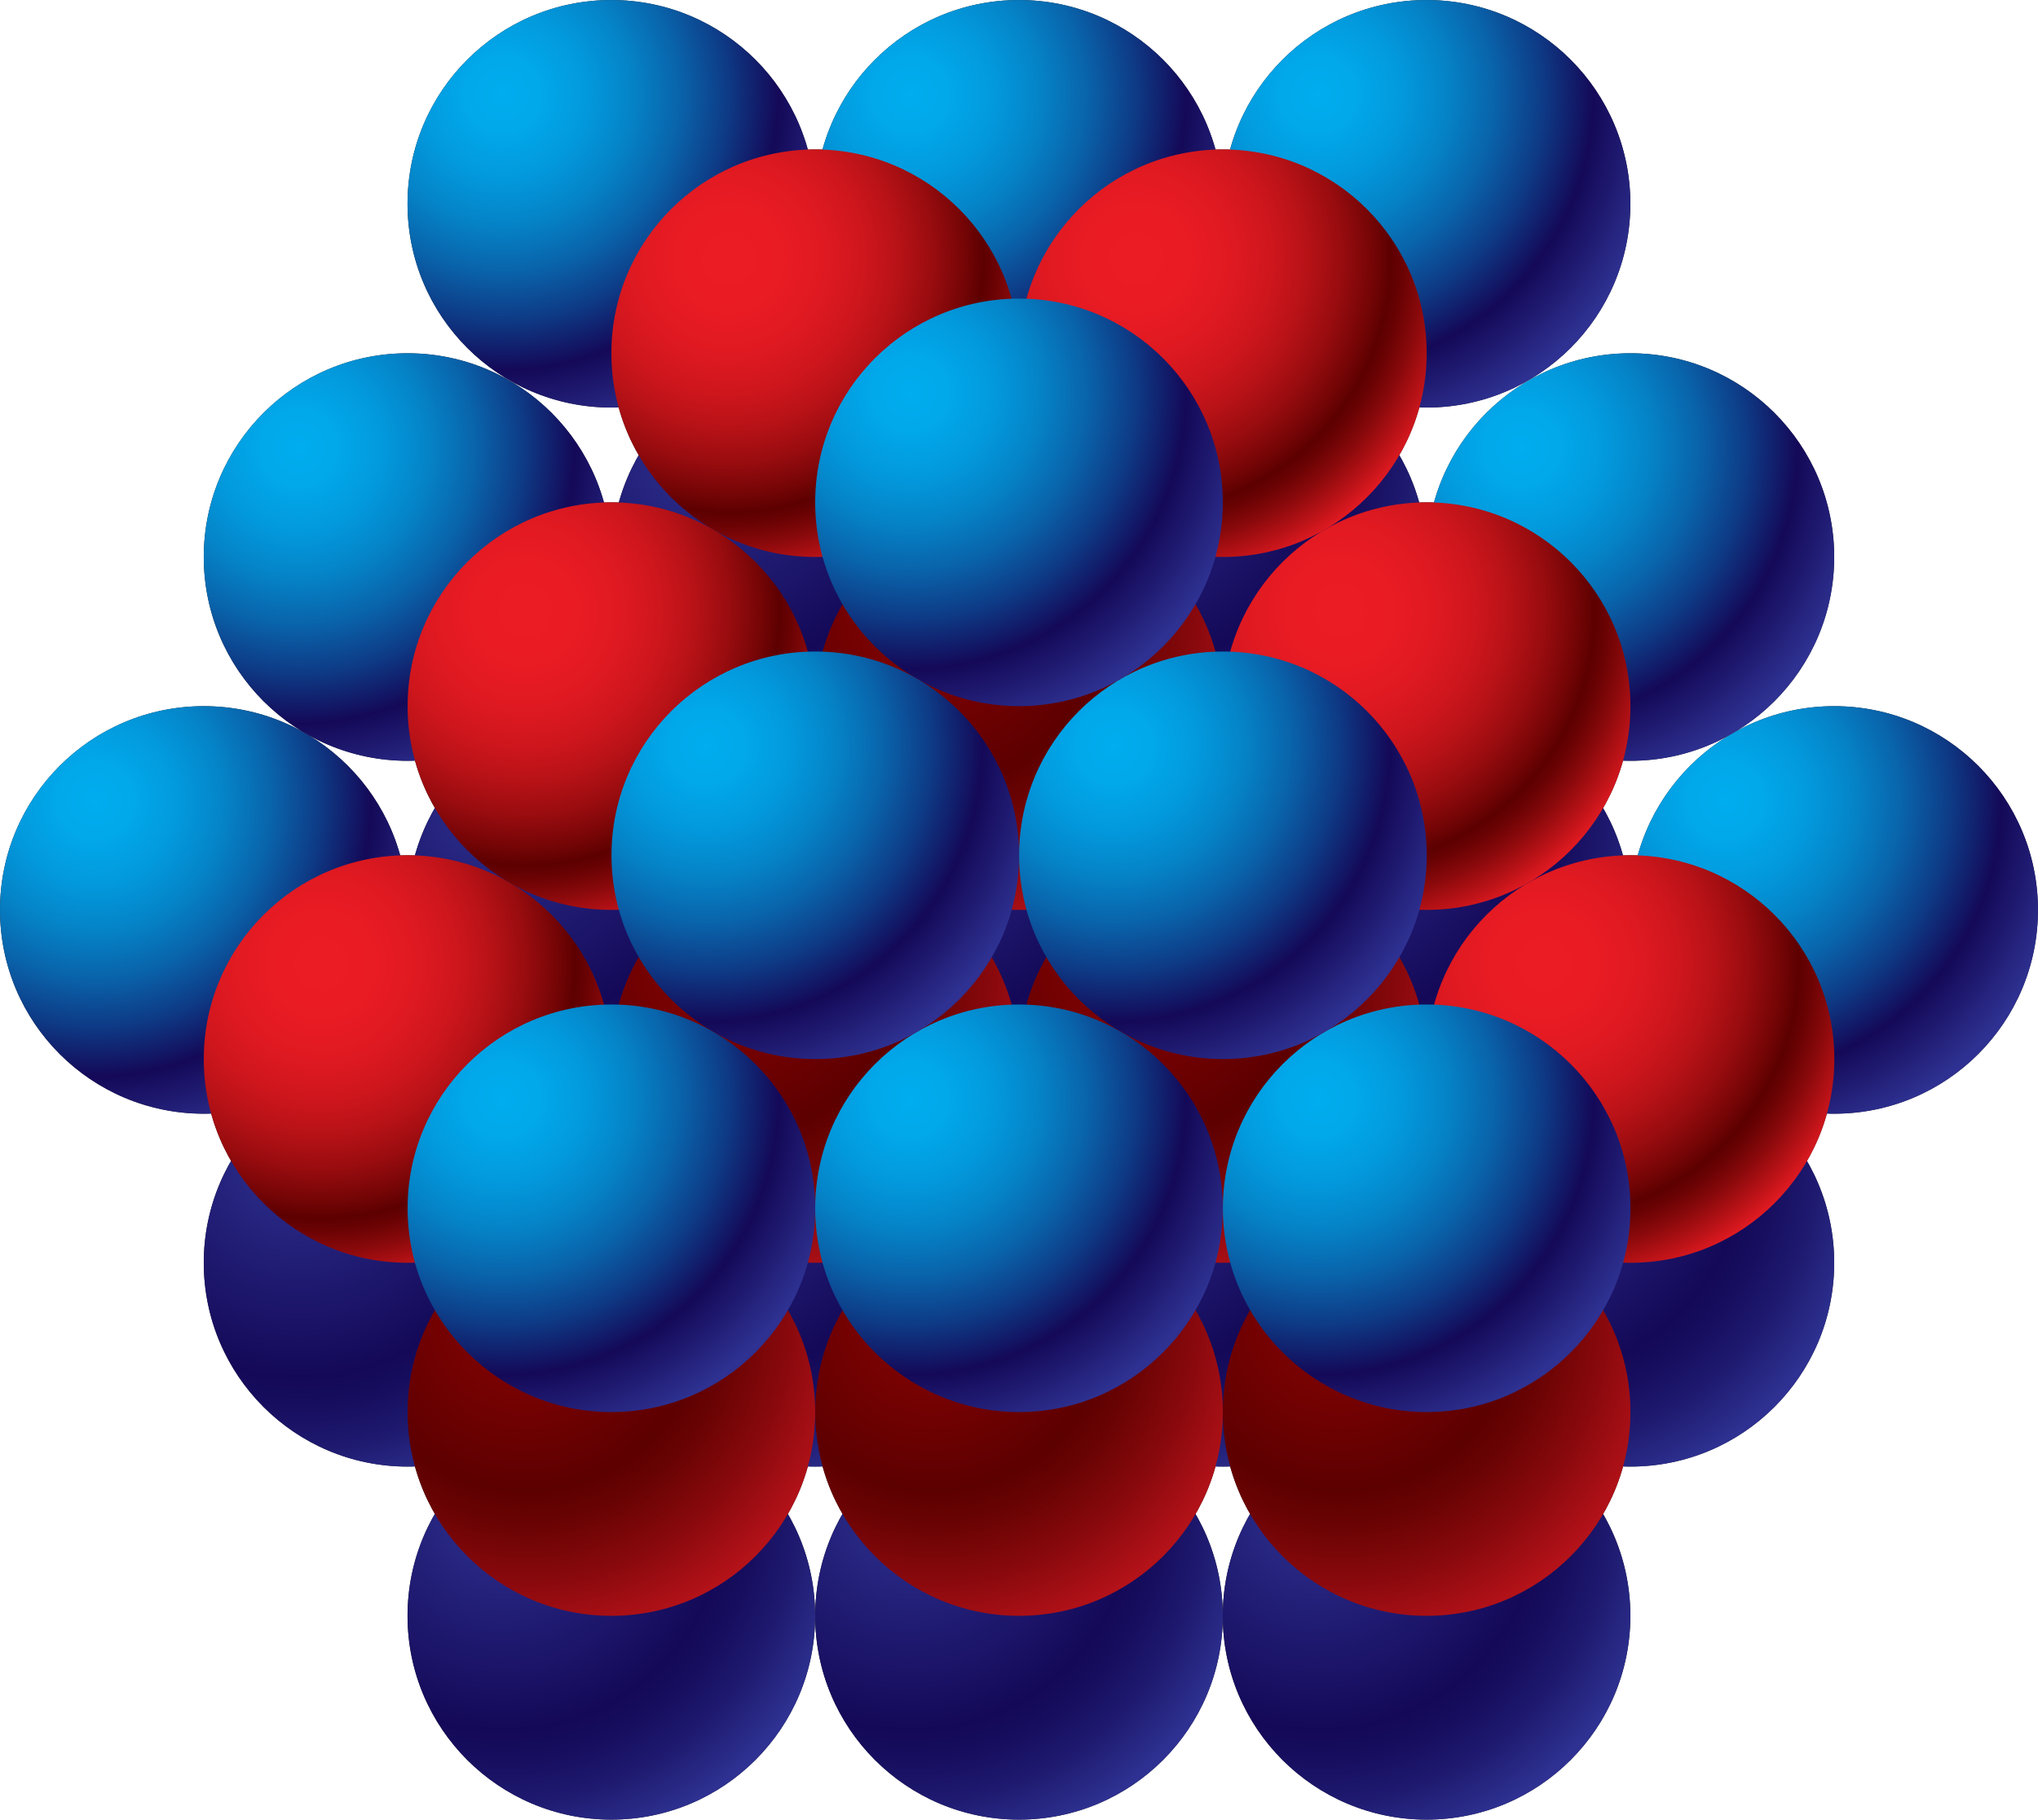 <?xml version="1.0" encoding="utf-8"?>
<!-- Generator: Adobe Illustrator 15.1.0, SVG Export Plug-In . SVG Version: 6.00 Build 0)  -->
<!DOCTYPE svg PUBLIC "-//W3C//DTD SVG 1.1//EN" "http://www.w3.org/Graphics/SVG/1.1/DTD/svg11.dtd">
<svg version="1.1" xmlns="http://www.w3.org/2000/svg" xmlns:xlink="http://www.w3.org/1999/xlink" x="0px" y="0px" width="72px"
	 height="64.297px" viewBox="0 0 72 64.297" enable-background="new 0 0 72 64.297" xml:space="preserve">
<g id="object">
	<g>
		<g>
			<g>
				<circle fill="#231F20" cx="21.598" cy="7.201" r="7.2"/>
			</g>
			<g>
				<circle fill="#231F20" cx="36" cy="7.201" r="7.2"/>
			</g>
			<g>
				<circle fill="#231F20" cx="50.399" cy="7.201" r="7.2"/>
			</g>
			<g>
				<circle fill="#231F20" cx="21.598" cy="32.153" r="7.2"/>
			</g>
			<g>
				<circle fill="#231F20" cx="7.2" cy="32.153" r="7.2"/>
			</g>
			<g>
				<circle fill="#231F20" cx="36" cy="32.153" r="7.2"/>
			</g>
			<g>
				<circle fill="#231F20" cx="50.399" cy="32.153" r="7.2"/>
			</g>
			<g>
				<circle fill="#231F20" cx="64.799" cy="32.153" r="7.2"/>
			</g>
			<g>
				<circle fill="#231F20" cx="21.598" cy="57.097" r="7.2"/>
			</g>
			<g>
				<circle fill="#231F20" cx="36" cy="57.097" r="7.2"/>
			</g>
			<g>
				<circle fill="#231F20" cx="50.399" cy="57.097" r="7.2"/>
			</g>
			<g>
				<circle fill="#231F20" cx="14.399" cy="19.683" r="7.2"/>
			</g>
			<g>
				<circle fill="#231F20" cx="28.801" cy="19.683" r="7.2"/>
			</g>
			<g>
				<circle fill="#231F20" cx="43.2" cy="19.683" r="7.2"/>
			</g>
			<g>
				<circle fill="#231F20" cx="57.6" cy="19.683" r="7.2"/>
			</g>
			<g>
				<circle fill="#231F20" cx="14.399" cy="44.622" r="7.2"/>
			</g>
			<g>
				<circle fill="#231F20" cx="28.801" cy="44.622" r="7.2"/>
			</g>
			<g>
				<circle fill="#231F20" cx="43.2" cy="44.622" r="7.2"/>
			</g>
			<g>
				<circle fill="#231F20" cx="57.6" cy="44.622" r="7.2"/>
			</g>
		</g>
		<g>
			<g>
				<g>
					<circle fill="#231F20" cx="28.799" cy="12.481" r="7.2"/>
				</g>
			</g>
			<g>
				<g>
					<circle fill="#231F20" cx="43.202" cy="12.481" r="7.2"/>
				</g>
			</g>
			<g>
				<g>
					<circle fill="#231F20" cx="28.799" cy="37.421" r="7.2"/>
				</g>
			</g>
			<g>
				<g>
					<circle fill="#231F20" cx="14.399" cy="37.421" r="7.2"/>
				</g>
			</g>
			<g>
				<g>
					<circle fill="#231F20" cx="43.202" cy="37.421" r="7.2"/>
				</g>
			</g>
			<g>
				<g>
					<circle fill="#231F20" cx="57.604" cy="37.421" r="7.2"/>
				</g>
			</g>
			<g>
				<g>
					<circle fill="#231F20" cx="36.002" cy="24.951" r="7.2"/>
				</g>
			</g>
			<g>
				<g>
					<circle fill="#231F20" cx="50.401" cy="24.951" r="7.2"/>
				</g>
			</g>
			<g>
				<g>
					<circle fill="#231F20" cx="21.6" cy="24.951" r="7.2"/>
				</g>
			</g>
			<g>
				<g>
					<circle fill="#231F20" cx="36.002" cy="49.896" r="7.2"/>
				</g>
			</g>
			<g>
				<g>
					<circle fill="#231F20" cx="50.401" cy="49.896" r="7.2"/>
				</g>
			</g>
			<g>
				<g>
					<circle fill="#231F20" cx="21.6" cy="49.896" r="7.2"/>
				</g>
			</g>
		</g>
		<g>
			<g>
				<g>
					<circle fill="#231F20" cx="36" cy="17.751" r="7.2"/>
				</g>
			</g>
			<g>
				<g>
					<circle fill="#231F20" cx="36" cy="42.695" r="7.2"/>
				</g>
			</g>
			<g>
				<g>
					<circle fill="#231F20" cx="21.6" cy="42.695" r="7.2"/>
				</g>
			</g>
			<g>
				<g>
					<circle fill="#231F20" cx="50.403" cy="42.695" r="7.2"/>
				</g>
			</g>
			<g>
				<g>
					<circle fill="#231F20" cx="28.803" cy="30.222" r="7.2"/>
				</g>
			</g>
			<g>
				<g>
					<circle fill="#231F20" cx="43.204" cy="30.222" r="7.2"/>
				</g>
			</g>
		</g>
	</g>
	<g>
		<g>
			<radialGradient id="SVGID_1_" cx="17.756" cy="3.34" r="12.411" gradientUnits="userSpaceOnUse">
				<stop  offset="0" style="stop-color:#00ADEE"/>
				<stop  offset="0.109" style="stop-color:#01A8EA"/>
				<stop  offset="0.233" style="stop-color:#029ADD"/>
				<stop  offset="0.365" style="stop-color:#0584C8"/>
				<stop  offset="0.502" style="stop-color:#0964AB"/>
				<stop  offset="0.643" style="stop-color:#0E3A85"/>
				<stop  offset="0.785" style="stop-color:#140958"/>
				<stop  offset="1" style="stop-color:#2E3191"/>
			</radialGradient>
			<circle fill="url(#SVGID_1_)" cx="21.598" cy="7.201" r="7.2"/>
		</g>
		<g>
			<radialGradient id="SVGID_2_" cx="32.158" cy="3.34" r="12.411" gradientUnits="userSpaceOnUse">
				<stop  offset="0" style="stop-color:#00ADEE"/>
				<stop  offset="0.109" style="stop-color:#01A8EA"/>
				<stop  offset="0.233" style="stop-color:#029ADD"/>
				<stop  offset="0.365" style="stop-color:#0584C8"/>
				<stop  offset="0.502" style="stop-color:#0964AB"/>
				<stop  offset="0.643" style="stop-color:#0E3A85"/>
				<stop  offset="0.785" style="stop-color:#140958"/>
				<stop  offset="1" style="stop-color:#2E3191"/>
			</radialGradient>
			<circle fill="url(#SVGID_2_)" cx="36" cy="7.201" r="7.2"/>
		</g>
		<g>
			<radialGradient id="SVGID_3_" cx="46.557" cy="3.34" r="12.411" gradientUnits="userSpaceOnUse">
				<stop  offset="0" style="stop-color:#00ADEE"/>
				<stop  offset="0.109" style="stop-color:#01A8EA"/>
				<stop  offset="0.233" style="stop-color:#029ADD"/>
				<stop  offset="0.365" style="stop-color:#0584C8"/>
				<stop  offset="0.502" style="stop-color:#0964AB"/>
				<stop  offset="0.643" style="stop-color:#0E3A85"/>
				<stop  offset="0.785" style="stop-color:#140958"/>
				<stop  offset="1" style="stop-color:#2E3191"/>
			</radialGradient>
			<circle fill="url(#SVGID_3_)" cx="50.399" cy="7.201" r="7.2"/>
		</g>
		<g>
			<radialGradient id="SVGID_4_" cx="17.756" cy="28.293" r="12.41" gradientUnits="userSpaceOnUse">
				<stop  offset="0" style="stop-color:#2E3191"/>
				<stop  offset="0.638" style="stop-color:#140958"/>
				<stop  offset="0.725" style="stop-color:#170E5F"/>
				<stop  offset="0.849" style="stop-color:#1F1B71"/>
				<stop  offset="0.993" style="stop-color:#2D308F"/>
				<stop  offset="1" style="stop-color:#2E3191"/>
			</radialGradient>
			<circle fill="url(#SVGID_4_)" cx="21.598" cy="32.153" r="7.2"/>
		</g>
		<g>
			<radialGradient id="SVGID_5_" cx="3.358" cy="28.293" r="12.41" gradientUnits="userSpaceOnUse">
				<stop  offset="0" style="stop-color:#00ADEE"/>
				<stop  offset="0.109" style="stop-color:#01A8EA"/>
				<stop  offset="0.233" style="stop-color:#029ADD"/>
				<stop  offset="0.365" style="stop-color:#0584C8"/>
				<stop  offset="0.502" style="stop-color:#0964AB"/>
				<stop  offset="0.643" style="stop-color:#0E3A85"/>
				<stop  offset="0.785" style="stop-color:#140958"/>
				<stop  offset="1" style="stop-color:#2E3191"/>
			</radialGradient>
			<circle fill="url(#SVGID_5_)" cx="7.2" cy="32.153" r="7.2"/>
		</g>
		<g>
			<radialGradient id="SVGID_6_" cx="32.158" cy="28.293" r="12.41" gradientUnits="userSpaceOnUse">
				<stop  offset="0" style="stop-color:#2E3191"/>
				<stop  offset="0.638" style="stop-color:#140958"/>
				<stop  offset="0.725" style="stop-color:#170E5F"/>
				<stop  offset="0.849" style="stop-color:#1F1B71"/>
				<stop  offset="0.993" style="stop-color:#2D308F"/>
				<stop  offset="1" style="stop-color:#2E3191"/>
			</radialGradient>
			<circle fill="url(#SVGID_6_)" cx="36" cy="32.153" r="7.2"/>
		</g>
		<g>
			<radialGradient id="SVGID_7_" cx="46.557" cy="28.293" r="12.41" gradientUnits="userSpaceOnUse">
				<stop  offset="0" style="stop-color:#2E3191"/>
				<stop  offset="0.638" style="stop-color:#140958"/>
				<stop  offset="0.725" style="stop-color:#170E5F"/>
				<stop  offset="0.849" style="stop-color:#1F1B71"/>
				<stop  offset="0.993" style="stop-color:#2D308F"/>
				<stop  offset="1" style="stop-color:#2E3191"/>
			</radialGradient>
			<circle fill="url(#SVGID_7_)" cx="50.399" cy="32.153" r="7.2"/>
		</g>
		<g>
			<radialGradient id="SVGID_8_" cx="60.958" cy="28.293" r="12.41" gradientUnits="userSpaceOnUse">
				<stop  offset="0" style="stop-color:#00ADEE"/>
				<stop  offset="0.109" style="stop-color:#01A8EA"/>
				<stop  offset="0.233" style="stop-color:#029ADD"/>
				<stop  offset="0.365" style="stop-color:#0584C8"/>
				<stop  offset="0.502" style="stop-color:#0964AB"/>
				<stop  offset="0.643" style="stop-color:#0E3A85"/>
				<stop  offset="0.785" style="stop-color:#140958"/>
				<stop  offset="1" style="stop-color:#2E3191"/>
			</radialGradient>
			<circle fill="url(#SVGID_8_)" cx="64.799" cy="32.153" r="7.2"/>
		</g>
		<g>
			<radialGradient id="SVGID_9_" cx="17.756" cy="53.236" r="12.411" gradientUnits="userSpaceOnUse">
				<stop  offset="0" style="stop-color:#2E3191"/>
				<stop  offset="0.638" style="stop-color:#140958"/>
				<stop  offset="0.725" style="stop-color:#170E5F"/>
				<stop  offset="0.849" style="stop-color:#1F1B71"/>
				<stop  offset="0.993" style="stop-color:#2D308F"/>
				<stop  offset="1" style="stop-color:#2E3191"/>
			</radialGradient>
			<circle fill="url(#SVGID_9_)" cx="21.598" cy="57.097" r="7.2"/>
		</g>
		<g>
			<radialGradient id="SVGID_10_" cx="32.158" cy="53.236" r="12.411" gradientUnits="userSpaceOnUse">
				<stop  offset="0" style="stop-color:#2E3191"/>
				<stop  offset="0.638" style="stop-color:#140958"/>
				<stop  offset="0.725" style="stop-color:#170E5F"/>
				<stop  offset="0.849" style="stop-color:#1F1B71"/>
				<stop  offset="0.993" style="stop-color:#2D308F"/>
				<stop  offset="1" style="stop-color:#2E3191"/>
			</radialGradient>
			<circle fill="url(#SVGID_10_)" cx="36" cy="57.097" r="7.2"/>
		</g>
		<g>
			<radialGradient id="SVGID_11_" cx="46.557" cy="53.236" r="12.411" gradientUnits="userSpaceOnUse">
				<stop  offset="0" style="stop-color:#2E3191"/>
				<stop  offset="0.638" style="stop-color:#140958"/>
				<stop  offset="0.725" style="stop-color:#170E5F"/>
				<stop  offset="0.849" style="stop-color:#1F1B71"/>
				<stop  offset="0.993" style="stop-color:#2D308F"/>
				<stop  offset="1" style="stop-color:#2E3191"/>
			</radialGradient>
			<circle fill="url(#SVGID_11_)" cx="50.399" cy="57.097" r="7.2"/>
		</g>
		<g>
			<radialGradient id="SVGID_12_" cx="10.557" cy="15.822" r="12.411" gradientUnits="userSpaceOnUse">
				<stop  offset="0" style="stop-color:#00ADEE"/>
				<stop  offset="0.109" style="stop-color:#01A8EA"/>
				<stop  offset="0.233" style="stop-color:#029ADD"/>
				<stop  offset="0.365" style="stop-color:#0584C8"/>
				<stop  offset="0.502" style="stop-color:#0964AB"/>
				<stop  offset="0.643" style="stop-color:#0E3A85"/>
				<stop  offset="0.785" style="stop-color:#140958"/>
				<stop  offset="1" style="stop-color:#2E3191"/>
			</radialGradient>
			<circle fill="url(#SVGID_12_)" cx="14.399" cy="19.683" r="7.2"/>
		</g>
		<g>
			<radialGradient id="SVGID_13_" cx="24.959" cy="15.822" r="12.411" gradientUnits="userSpaceOnUse">
				<stop  offset="0" style="stop-color:#2E3191"/>
				<stop  offset="0.638" style="stop-color:#140958"/>
				<stop  offset="0.725" style="stop-color:#170E5F"/>
				<stop  offset="0.849" style="stop-color:#1F1B71"/>
				<stop  offset="0.993" style="stop-color:#2D308F"/>
				<stop  offset="1" style="stop-color:#2E3191"/>
			</radialGradient>
			<circle fill="url(#SVGID_13_)" cx="28.801" cy="19.683" r="7.2"/>
		</g>
		<g>
			<radialGradient id="SVGID_14_" cx="39.357" cy="15.822" r="12.411" gradientUnits="userSpaceOnUse">
				<stop  offset="0" style="stop-color:#2E3191"/>
				<stop  offset="0.638" style="stop-color:#140958"/>
				<stop  offset="0.725" style="stop-color:#170E5F"/>
				<stop  offset="0.849" style="stop-color:#1F1B71"/>
				<stop  offset="0.993" style="stop-color:#2D308F"/>
				<stop  offset="1" style="stop-color:#2E3191"/>
			</radialGradient>
			<circle fill="url(#SVGID_14_)" cx="43.2" cy="19.683" r="7.2"/>
		</g>
		<g>
			<radialGradient id="SVGID_15_" cx="53.758" cy="15.822" r="12.41" gradientUnits="userSpaceOnUse">
				<stop  offset="0" style="stop-color:#00ADEE"/>
				<stop  offset="0.109" style="stop-color:#01A8EA"/>
				<stop  offset="0.233" style="stop-color:#029ADD"/>
				<stop  offset="0.365" style="stop-color:#0584C8"/>
				<stop  offset="0.502" style="stop-color:#0964AB"/>
				<stop  offset="0.643" style="stop-color:#0E3A85"/>
				<stop  offset="0.785" style="stop-color:#140958"/>
				<stop  offset="1" style="stop-color:#2E3191"/>
			</radialGradient>
			<circle fill="url(#SVGID_15_)" cx="57.6" cy="19.683" r="7.2"/>
		</g>
		<g>
			<radialGradient id="SVGID_16_" cx="10.557" cy="40.762" r="12.411" gradientUnits="userSpaceOnUse">
				<stop  offset="0" style="stop-color:#2E3191"/>
				<stop  offset="0.638" style="stop-color:#140958"/>
				<stop  offset="0.725" style="stop-color:#170E5F"/>
				<stop  offset="0.849" style="stop-color:#1F1B71"/>
				<stop  offset="0.993" style="stop-color:#2D308F"/>
				<stop  offset="1" style="stop-color:#2E3191"/>
			</radialGradient>
			<circle fill="url(#SVGID_16_)" cx="14.399" cy="44.622" r="7.2"/>
		</g>
		<g>
			<radialGradient id="SVGID_17_" cx="24.959" cy="40.762" r="12.411" gradientUnits="userSpaceOnUse">
				<stop  offset="0" style="stop-color:#2E3191"/>
				<stop  offset="0.638" style="stop-color:#140958"/>
				<stop  offset="0.725" style="stop-color:#170E5F"/>
				<stop  offset="0.849" style="stop-color:#1F1B71"/>
				<stop  offset="0.993" style="stop-color:#2D308F"/>
				<stop  offset="1" style="stop-color:#2E3191"/>
			</radialGradient>
			<circle fill="url(#SVGID_17_)" cx="28.801" cy="44.622" r="7.2"/>
		</g>
		<g>
			<radialGradient id="SVGID_18_" cx="39.357" cy="40.762" r="12.411" gradientUnits="userSpaceOnUse">
				<stop  offset="0" style="stop-color:#2E3191"/>
				<stop  offset="0.638" style="stop-color:#140958"/>
				<stop  offset="0.725" style="stop-color:#170E5F"/>
				<stop  offset="0.849" style="stop-color:#1F1B71"/>
				<stop  offset="0.993" style="stop-color:#2D308F"/>
				<stop  offset="1" style="stop-color:#2E3191"/>
			</radialGradient>
			<circle fill="url(#SVGID_18_)" cx="43.2" cy="44.622" r="7.2"/>
		</g>
		<g>
			<radialGradient id="SVGID_19_" cx="53.758" cy="40.762" r="12.411" gradientUnits="userSpaceOnUse">
				<stop  offset="0" style="stop-color:#2E3191"/>
				<stop  offset="0.638" style="stop-color:#140958"/>
				<stop  offset="0.725" style="stop-color:#170E5F"/>
				<stop  offset="0.849" style="stop-color:#1F1B71"/>
				<stop  offset="0.993" style="stop-color:#2D308F"/>
				<stop  offset="1" style="stop-color:#2E3191"/>
			</radialGradient>
			<circle fill="url(#SVGID_19_)" cx="57.6" cy="44.622" r="7.2"/>
		</g>
	</g>
	<g>
		<g>
			<g>
				<radialGradient id="SVGID_20_" cx="25.748" cy="9.124" r="11.903" gradientUnits="userSpaceOnUse">
					<stop  offset="0" style="stop-color:#EC1C24"/>
					<stop  offset="0.161" style="stop-color:#E91B23"/>
					<stop  offset="0.286" style="stop-color:#DF1921"/>
					<stop  offset="0.399" style="stop-color:#CF161D"/>
					<stop  offset="0.505" style="stop-color:#B71217"/>
					<stop  offset="0.606" style="stop-color:#990C0F"/>
					<stop  offset="0.701" style="stop-color:#750506"/>
					<stop  offset="0.755" style="stop-color:#5D0000"/>
					<stop  offset="0.789" style="stop-color:#690203"/>
					<stop  offset="0.851" style="stop-color:#89090B"/>
					<stop  offset="0.933" style="stop-color:#BD1318"/>
					<stop  offset="1" style="stop-color:#EC1C24"/>
				</radialGradient>
				<circle fill="url(#SVGID_20_)" cx="28.799" cy="12.481" r="7.2"/>
			</g>
		</g>
		<g>
			<g>
				<radialGradient id="SVGID_21_" cx="40.15" cy="9.124" r="11.903" gradientUnits="userSpaceOnUse">
					<stop  offset="0" style="stop-color:#EC1C24"/>
					<stop  offset="0.161" style="stop-color:#E91B23"/>
					<stop  offset="0.286" style="stop-color:#DF1921"/>
					<stop  offset="0.399" style="stop-color:#CF161D"/>
					<stop  offset="0.505" style="stop-color:#B71217"/>
					<stop  offset="0.606" style="stop-color:#990C0F"/>
					<stop  offset="0.701" style="stop-color:#750506"/>
					<stop  offset="0.755" style="stop-color:#5D0000"/>
					<stop  offset="0.789" style="stop-color:#690203"/>
					<stop  offset="0.851" style="stop-color:#89090B"/>
					<stop  offset="0.933" style="stop-color:#BD1318"/>
					<stop  offset="1" style="stop-color:#EC1C24"/>
				</radialGradient>
				<circle fill="url(#SVGID_21_)" cx="43.202" cy="12.481" r="7.2"/>
			</g>
		</g>
		<g>
			<g>
				<radialGradient id="SVGID_22_" cx="25.748" cy="34.063" r="11.903" gradientUnits="userSpaceOnUse">
					<stop  offset="0" style="stop-color:#8A0304"/>
					<stop  offset="0.515" style="stop-color:#5D0000"/>
					<stop  offset="0.611" style="stop-color:#690303"/>
					<stop  offset="0.786" style="stop-color:#89090D"/>
					<stop  offset="1" style="stop-color:#B9131A"/>
				</radialGradient>
				<circle fill="url(#SVGID_22_)" cx="28.799" cy="37.421" r="7.2"/>
			</g>
		</g>
		<g>
			<g>
				<radialGradient id="SVGID_23_" cx="11.348" cy="34.063" r="11.903" gradientUnits="userSpaceOnUse">
					<stop  offset="0" style="stop-color:#EC1C24"/>
					<stop  offset="0.161" style="stop-color:#E91B23"/>
					<stop  offset="0.286" style="stop-color:#DF1921"/>
					<stop  offset="0.399" style="stop-color:#CF161D"/>
					<stop  offset="0.505" style="stop-color:#B71217"/>
					<stop  offset="0.606" style="stop-color:#990C0F"/>
					<stop  offset="0.701" style="stop-color:#750506"/>
					<stop  offset="0.755" style="stop-color:#5D0000"/>
					<stop  offset="0.789" style="stop-color:#690203"/>
					<stop  offset="0.851" style="stop-color:#89090B"/>
					<stop  offset="0.933" style="stop-color:#BD1318"/>
					<stop  offset="1" style="stop-color:#EC1C24"/>
				</radialGradient>
				<circle fill="url(#SVGID_23_)" cx="14.399" cy="37.421" r="7.2"/>
			</g>
		</g>
		<g>
			<g>
				<radialGradient id="SVGID_24_" cx="40.15" cy="34.063" r="11.903" gradientUnits="userSpaceOnUse">
					<stop  offset="0" style="stop-color:#8A0304"/>
					<stop  offset="0.515" style="stop-color:#5D0000"/>
					<stop  offset="0.611" style="stop-color:#690303"/>
					<stop  offset="0.786" style="stop-color:#89090D"/>
					<stop  offset="1" style="stop-color:#B9131A"/>
				</radialGradient>
				<circle fill="url(#SVGID_24_)" cx="43.202" cy="37.421" r="7.2"/>
			</g>
		</g>
		<g>
			<g>
				<radialGradient id="SVGID_25_" cx="54.552" cy="34.063" r="11.903" gradientUnits="userSpaceOnUse">
					<stop  offset="0" style="stop-color:#EC1C24"/>
					<stop  offset="0.161" style="stop-color:#E91B23"/>
					<stop  offset="0.286" style="stop-color:#DF1921"/>
					<stop  offset="0.399" style="stop-color:#CF161D"/>
					<stop  offset="0.505" style="stop-color:#B71217"/>
					<stop  offset="0.606" style="stop-color:#990C0F"/>
					<stop  offset="0.701" style="stop-color:#750506"/>
					<stop  offset="0.755" style="stop-color:#5D0000"/>
					<stop  offset="0.789" style="stop-color:#690203"/>
					<stop  offset="0.851" style="stop-color:#89090B"/>
					<stop  offset="0.933" style="stop-color:#BD1318"/>
					<stop  offset="1" style="stop-color:#EC1C24"/>
				</radialGradient>
				<circle fill="url(#SVGID_25_)" cx="57.604" cy="37.421" r="7.2"/>
			</g>
		</g>
		<g>
			<g>
				<radialGradient id="SVGID_26_" cx="32.951" cy="21.595" r="11.902" gradientUnits="userSpaceOnUse">
					<stop  offset="0" style="stop-color:#8A0304"/>
					<stop  offset="0.515" style="stop-color:#5D0000"/>
					<stop  offset="0.611" style="stop-color:#690303"/>
					<stop  offset="0.786" style="stop-color:#89090D"/>
					<stop  offset="1" style="stop-color:#B9131A"/>
				</radialGradient>
				<circle fill="url(#SVGID_26_)" cx="36.002" cy="24.951" r="7.2"/>
			</g>
		</g>
		<g>
			<g>
				<radialGradient id="SVGID_27_" cx="47.35" cy="21.595" r="11.902" gradientUnits="userSpaceOnUse">
					<stop  offset="0" style="stop-color:#EC1C24"/>
					<stop  offset="0.161" style="stop-color:#E91B23"/>
					<stop  offset="0.286" style="stop-color:#DF1921"/>
					<stop  offset="0.399" style="stop-color:#CF161D"/>
					<stop  offset="0.505" style="stop-color:#B71217"/>
					<stop  offset="0.606" style="stop-color:#990C0F"/>
					<stop  offset="0.701" style="stop-color:#750506"/>
					<stop  offset="0.755" style="stop-color:#5D0000"/>
					<stop  offset="0.789" style="stop-color:#690203"/>
					<stop  offset="0.851" style="stop-color:#89090B"/>
					<stop  offset="0.933" style="stop-color:#BD1318"/>
					<stop  offset="1" style="stop-color:#EC1C24"/>
				</radialGradient>
				<circle fill="url(#SVGID_27_)" cx="50.401" cy="24.951" r="7.2"/>
			</g>
		</g>
		<g>
			<g>
				<radialGradient id="SVGID_28_" cx="18.549" cy="21.595" r="11.902" gradientUnits="userSpaceOnUse">
					<stop  offset="0" style="stop-color:#EC1C24"/>
					<stop  offset="0.161" style="stop-color:#E91B23"/>
					<stop  offset="0.286" style="stop-color:#DF1921"/>
					<stop  offset="0.399" style="stop-color:#CF161D"/>
					<stop  offset="0.505" style="stop-color:#B71217"/>
					<stop  offset="0.606" style="stop-color:#990C0F"/>
					<stop  offset="0.701" style="stop-color:#750506"/>
					<stop  offset="0.755" style="stop-color:#5D0000"/>
					<stop  offset="0.789" style="stop-color:#690203"/>
					<stop  offset="0.851" style="stop-color:#89090B"/>
					<stop  offset="0.933" style="stop-color:#BD1318"/>
					<stop  offset="1" style="stop-color:#EC1C24"/>
				</radialGradient>
				<circle fill="url(#SVGID_28_)" cx="21.6" cy="24.951" r="7.2"/>
			</g>
		</g>
		<g>
			<g>
				<radialGradient id="SVGID_29_" cx="32.951" cy="46.538" r="11.903" gradientUnits="userSpaceOnUse">
					<stop  offset="0" style="stop-color:#8A0304"/>
					<stop  offset="0.515" style="stop-color:#5D0000"/>
					<stop  offset="0.611" style="stop-color:#690303"/>
					<stop  offset="0.786" style="stop-color:#89090D"/>
					<stop  offset="1" style="stop-color:#B9131A"/>
				</radialGradient>
				<circle fill="url(#SVGID_29_)" cx="36.002" cy="49.896" r="7.2"/>
			</g>
		</g>
		<g>
			<g>
				<radialGradient id="SVGID_30_" cx="47.35" cy="46.538" r="11.903" gradientUnits="userSpaceOnUse">
					<stop  offset="0" style="stop-color:#8A0304"/>
					<stop  offset="0.515" style="stop-color:#5D0000"/>
					<stop  offset="0.611" style="stop-color:#690303"/>
					<stop  offset="0.786" style="stop-color:#89090D"/>
					<stop  offset="1" style="stop-color:#B9131A"/>
				</radialGradient>
				<circle fill="url(#SVGID_30_)" cx="50.401" cy="49.896" r="7.2"/>
			</g>
		</g>
		<g>
			<g>
				<radialGradient id="SVGID_31_" cx="18.549" cy="46.538" r="11.903" gradientUnits="userSpaceOnUse">
					<stop  offset="0" style="stop-color:#8A0304"/>
					<stop  offset="0.515" style="stop-color:#5D0000"/>
					<stop  offset="0.611" style="stop-color:#690303"/>
					<stop  offset="0.786" style="stop-color:#89090D"/>
					<stop  offset="1" style="stop-color:#B9131A"/>
				</radialGradient>
				<circle fill="url(#SVGID_31_)" cx="21.6" cy="49.896" r="7.2"/>
			</g>
		</g>
	</g>
	<g>
		<g>
			<g>
				<radialGradient id="SVGID_32_" cx="32.158" cy="13.891" r="12.411" gradientUnits="userSpaceOnUse">
					<stop  offset="0" style="stop-color:#00ADEE"/>
					<stop  offset="0.109" style="stop-color:#01A8EA"/>
					<stop  offset="0.233" style="stop-color:#029ADD"/>
					<stop  offset="0.365" style="stop-color:#0584C8"/>
					<stop  offset="0.502" style="stop-color:#0964AB"/>
					<stop  offset="0.643" style="stop-color:#0E3A85"/>
					<stop  offset="0.785" style="stop-color:#140958"/>
					<stop  offset="1" style="stop-color:#2E3191"/>
				</radialGradient>
				<circle fill="url(#SVGID_32_)" cx="36" cy="17.751" r="7.2"/>
			</g>
		</g>
		<g>
			<g>
				<radialGradient id="SVGID_33_" cx="32.158" cy="38.834" r="12.411" gradientUnits="userSpaceOnUse">
					<stop  offset="0" style="stop-color:#00ADEE"/>
					<stop  offset="0.109" style="stop-color:#01A8EA"/>
					<stop  offset="0.233" style="stop-color:#029ADD"/>
					<stop  offset="0.365" style="stop-color:#0584C8"/>
					<stop  offset="0.502" style="stop-color:#0964AB"/>
					<stop  offset="0.643" style="stop-color:#0E3A85"/>
					<stop  offset="0.785" style="stop-color:#140958"/>
					<stop  offset="1" style="stop-color:#2E3191"/>
				</radialGradient>
				<circle fill="url(#SVGID_33_)" cx="36" cy="42.695" r="7.2"/>
			</g>
		</g>
		<g>
			<g>
				<radialGradient id="SVGID_34_" cx="17.758" cy="38.834" r="12.411" gradientUnits="userSpaceOnUse">
					<stop  offset="0" style="stop-color:#00ADEE"/>
					<stop  offset="0.109" style="stop-color:#01A8EA"/>
					<stop  offset="0.233" style="stop-color:#029ADD"/>
					<stop  offset="0.365" style="stop-color:#0584C8"/>
					<stop  offset="0.502" style="stop-color:#0964AB"/>
					<stop  offset="0.643" style="stop-color:#0E3A85"/>
					<stop  offset="0.785" style="stop-color:#140958"/>
					<stop  offset="1" style="stop-color:#2E3191"/>
				</radialGradient>
				<circle fill="url(#SVGID_34_)" cx="21.6" cy="42.695" r="7.2"/>
			</g>
		</g>
		<g>
			<g>
				<radialGradient id="SVGID_35_" cx="46.56" cy="38.834" r="12.411" gradientUnits="userSpaceOnUse">
					<stop  offset="0" style="stop-color:#00ADEE"/>
					<stop  offset="0.109" style="stop-color:#01A8EA"/>
					<stop  offset="0.233" style="stop-color:#029ADD"/>
					<stop  offset="0.365" style="stop-color:#0584C8"/>
					<stop  offset="0.502" style="stop-color:#0964AB"/>
					<stop  offset="0.643" style="stop-color:#0E3A85"/>
					<stop  offset="0.785" style="stop-color:#140958"/>
					<stop  offset="1" style="stop-color:#2E3191"/>
				</radialGradient>
				<circle fill="url(#SVGID_35_)" cx="50.403" cy="42.695" r="7.2"/>
			</g>
		</g>
		<g>
			<g>
				<radialGradient id="SVGID_36_" cx="24.961" cy="26.361" r="12.41" gradientUnits="userSpaceOnUse">
					<stop  offset="0" style="stop-color:#00ADEE"/>
					<stop  offset="0.109" style="stop-color:#01A8EA"/>
					<stop  offset="0.233" style="stop-color:#029ADD"/>
					<stop  offset="0.365" style="stop-color:#0584C8"/>
					<stop  offset="0.502" style="stop-color:#0964AB"/>
					<stop  offset="0.643" style="stop-color:#0E3A85"/>
					<stop  offset="0.785" style="stop-color:#140958"/>
					<stop  offset="1" style="stop-color:#2E3191"/>
				</radialGradient>
				<circle fill="url(#SVGID_36_)" cx="28.803" cy="30.222" r="7.2"/>
			</g>
		</g>
		<g>
			<g>
				<radialGradient id="SVGID_37_" cx="39.361" cy="26.361" r="12.41" gradientUnits="userSpaceOnUse">
					<stop  offset="0" style="stop-color:#00ADEE"/>
					<stop  offset="0.109" style="stop-color:#01A8EA"/>
					<stop  offset="0.233" style="stop-color:#029ADD"/>
					<stop  offset="0.365" style="stop-color:#0584C8"/>
					<stop  offset="0.502" style="stop-color:#0964AB"/>
					<stop  offset="0.643" style="stop-color:#0E3A85"/>
					<stop  offset="0.785" style="stop-color:#140958"/>
					<stop  offset="1" style="stop-color:#2E3191"/>
				</radialGradient>
				<circle fill="url(#SVGID_37_)" cx="43.204" cy="30.222" r="7.2"/>
			</g>
		</g>
	</g>
</g>
<g id="circles">
	<circle id="Chlorine-45" fill="none" cx="36" cy="32.15" r="32.15"/>
</g>
</svg>
